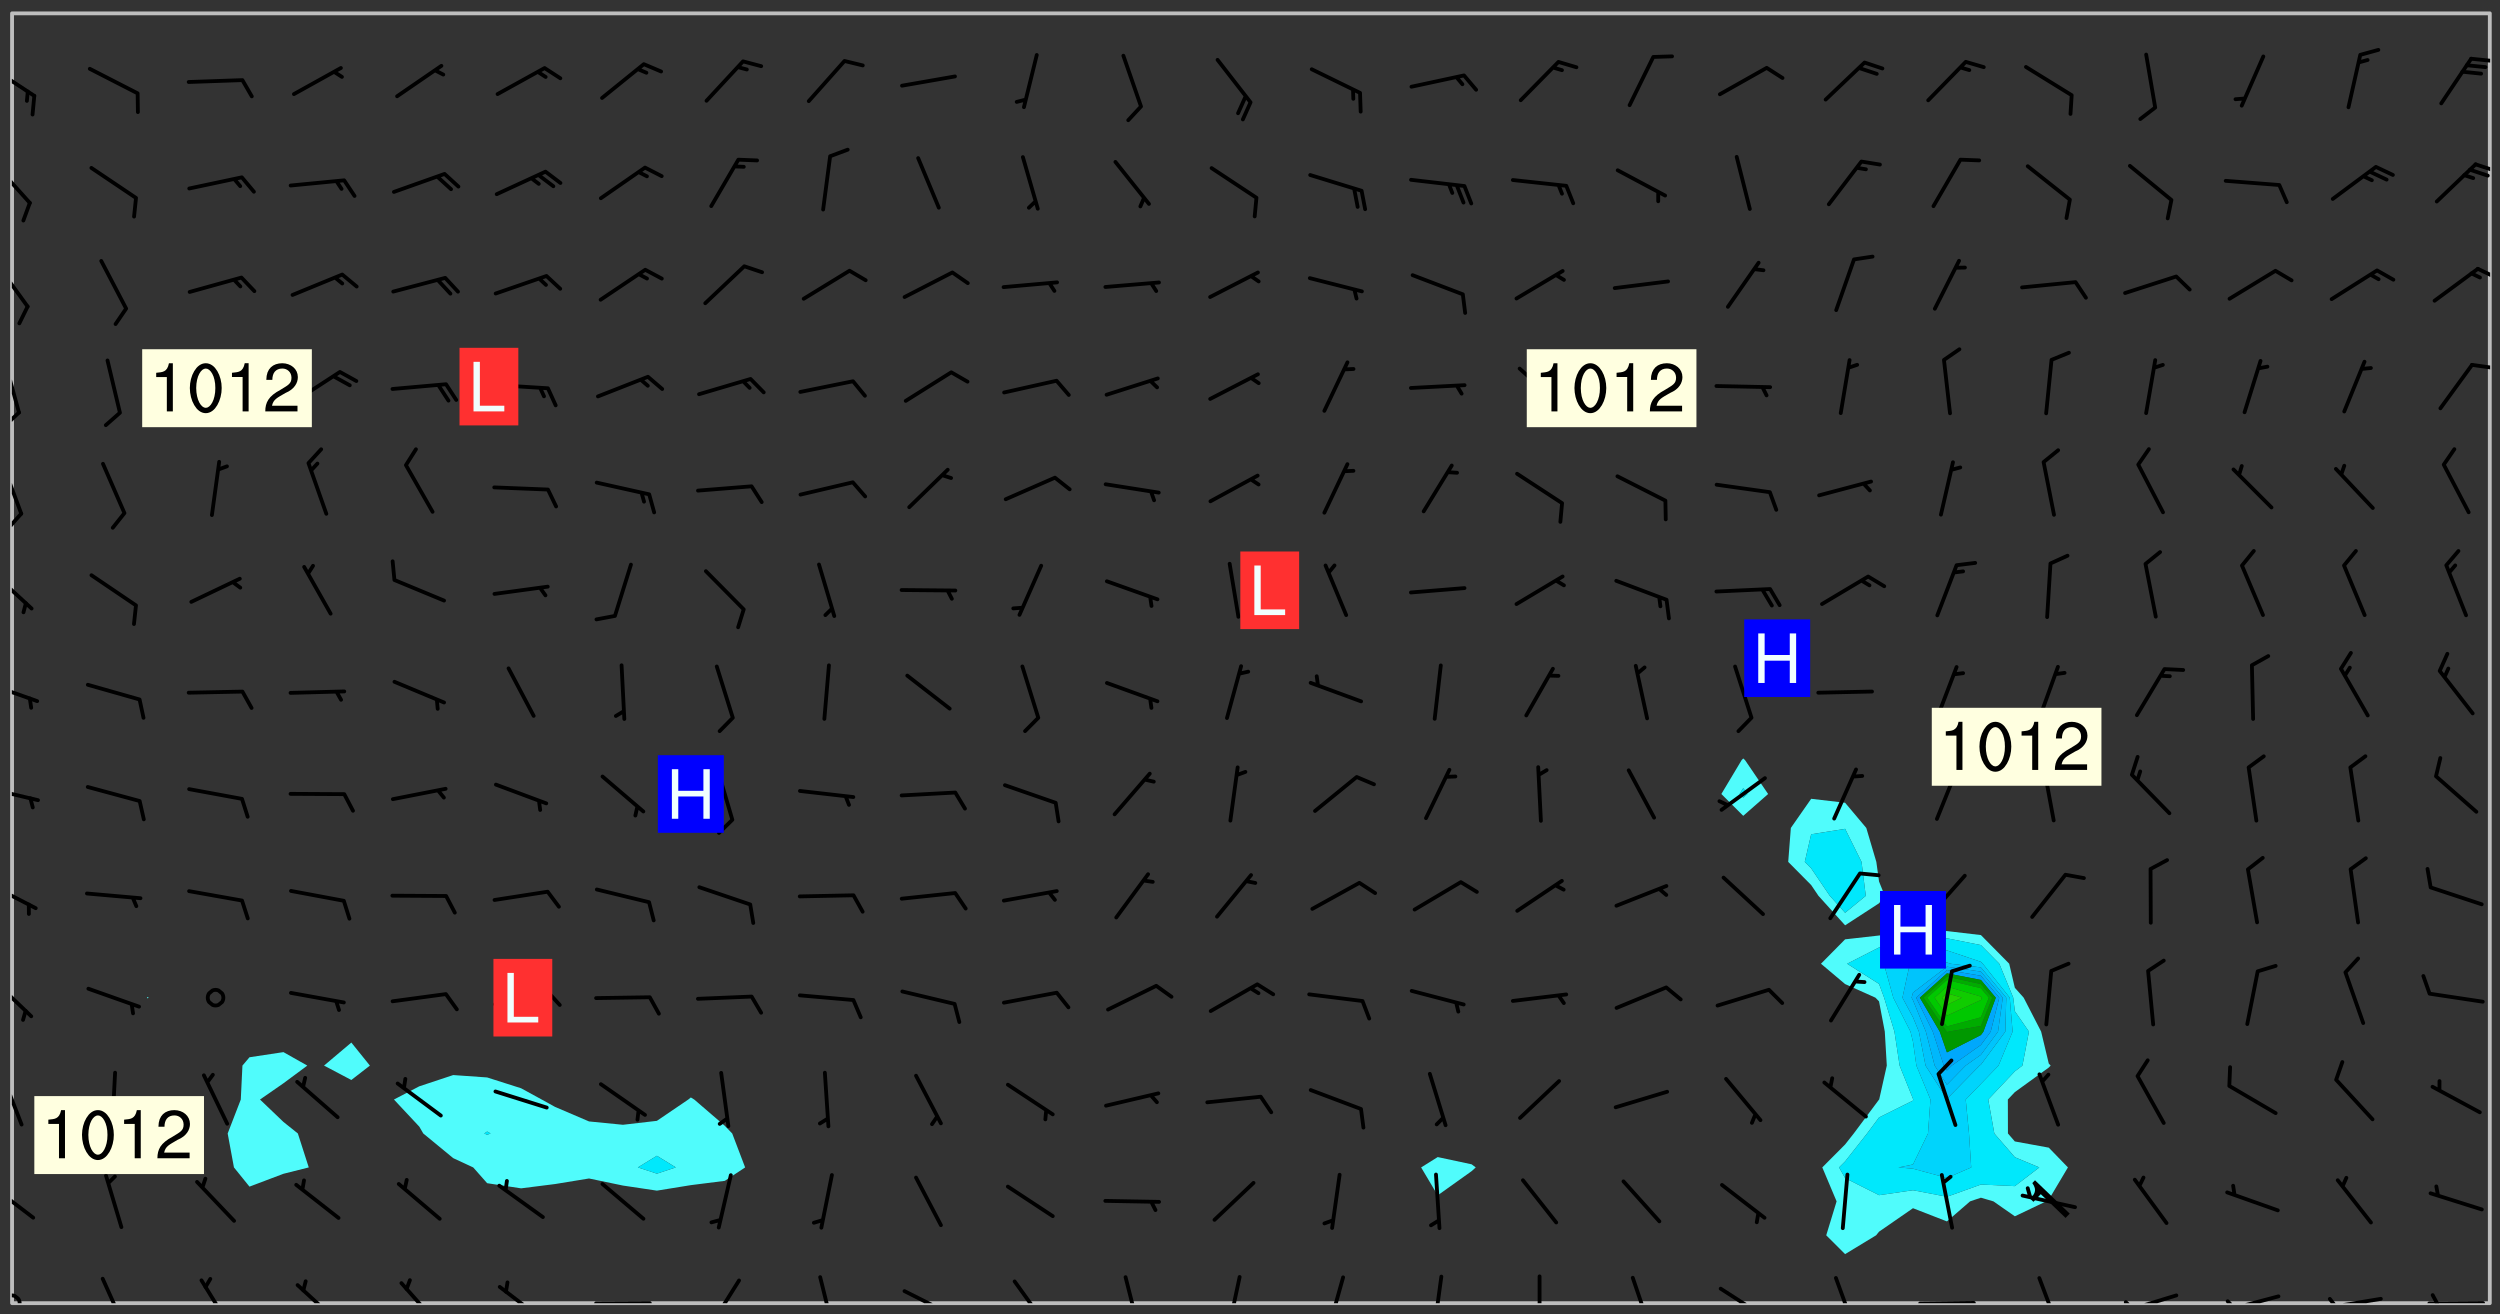 <svg xmlns="http://www.w3.org/2000/svg" role="img" xmlns:xlink="http://www.w3.org/1999/xlink" viewBox="142.45 309.95 326.84 171.84"><rect x="142.45" y="309.95" width="326.84" height="171.84" fill="#333333" stroke="none"/><defs><clipPath id="a"><path d="M144 311.672h1v168.656h-1zm0 0"/></clipPath><clipPath id="b"><path d="M144 311.672h324v168.656H144zm0 0"/></clipPath><clipPath id="c"><path d="M467 311.672h1v168.656h-1zm0 0"/></clipPath><clipPath id="d"><path d="M144 479h2v1.328h-2zm0 0"/></clipPath><clipPath id="e"><path d="M155 476h5v4.328h-5zm0 0"/></clipPath><clipPath id="f"><path d="M168 477h5v3.328h-5zm0 0"/></clipPath><clipPath id="g"><path d="M181 477h6v3.328h-6zm0 0"/></clipPath><clipPath id="h"><path d="M194 477h6v3.328h-6zm0 0"/></clipPath><clipPath id="i"><path d="M207 477h7v3.328h-7zm0 0"/></clipPath><clipPath id="j"><path d="M220 480h8v.328h-8zm0 0"/></clipPath><clipPath id="k"><path d="M235 477h5v3.328h-5zm0 0"/></clipPath><clipPath id="l"><path d="M249 476h3v4.328h-3zm0 0"/></clipPath><clipPath id="m"><path d="M260 478h8v2.328h-8zm0 0"/></clipPath><clipPath id="n"><path d="M274 477h6v3.328h-6zm0 0"/></clipPath><clipPath id="o"><path d="M289 476h3v4.328h-3zm0 0"/></clipPath><clipPath id="p"><path d="M302 476h3v4.328h-3zm0 0"/></clipPath><clipPath id="q"><path d="M315 476h4v4.328h-4zm0 0"/></clipPath><clipPath id="r"><path d="M329 476h3v4.328h-3zm0 0"/></clipPath><clipPath id="s"><path d="M343 476h1v4.328h-1zm0 0"/></clipPath><clipPath id="t"><path d="M355 476h4v4.328h-4zm0 0"/></clipPath><clipPath id="u"><path d="M367 478h7v2.328h-7zm0 0"/></clipPath><clipPath id="v"><path d="M382 476h4v4.328h-4zm0 0"/></clipPath><clipPath id="w"><path d="M393 480h8v.328h-8zm0 0"/></clipPath><clipPath id="x"><path d="M408 476h4v4.328h-4zm0 0"/></clipPath><clipPath id="y"><path d="M420 479h8v1.328h-8zm0 0"/></clipPath><clipPath id="z"><path d="M420 479h2v1.328h-2zm0 0"/></clipPath><clipPath id="A"><path d="M433 479h8v1.328h-8zm0 0"/></clipPath><clipPath id="B"><path d="M433 479h2v1.328h-2zm0 0"/></clipPath><clipPath id="C"><path d="M446 479h8v1.328h-8zm0 0"/></clipPath><clipPath id="D"><path d="M446 479h3v1.328h-3zm0 0"/></clipPath><clipPath id="E"><path d="M459 480h9v.328h-9zm0 0"/></clipPath><clipPath id="F"><path d="M460 479h2v1.328h-2zm0 0"/></clipPath><clipPath id="G"><path d="M144 464h4v6h-4zm0 0"/></clipPath><clipPath id="H"><path d="M144 450h2v8h-2zm0 0"/></clipPath><clipPath id="I"><path d="M144 437h3v7h-3zm0 0"/></clipPath><clipPath id="J"><path d="M144 425h4v4h-4zm0 0"/></clipPath><clipPath id="K"><path d="M144 412h4v3h-4zm0 0"/></clipPath><clipPath id="L"><path d="M144 399h4v3h-4zm0 0"/></clipPath><clipPath id="M"><path d="M144 384h3v6h-3zm0 0"/></clipPath><clipPath id="N"><path d="M144 370h2v8h-2zm0 0"/></clipPath><clipPath id="O"><path d="M144 376h2v4h-2zm0 0"/></clipPath><clipPath id="P"><path d="M144 356h2v9h-2zm0 0"/></clipPath><clipPath id="Q"><path d="M144 363h2v3h-2zm0 0"/></clipPath><clipPath id="R"><path d="M465 357h3v2h-3zm0 0"/></clipPath><clipPath id="S"><path d="M144 344h3v7h-3zm0 0"/></clipPath><clipPath id="T"><path d="M466 344h2v3h-2zm0 0"/></clipPath><clipPath id="U"><path d="M144 330h3v7h-3zm0 0"/></clipPath><clipPath id="V"><path d="M465 331h3v2h-3zm0 0"/></clipPath><clipPath id="W"><path d="M144 318h4v5h-4zm0 0"/></clipPath><clipPath id="X"><path d="M465 317h3v2h-3zm0 0"/></clipPath><g id="Y" clip-path="url(#clip1)"><path fill="#fff" fill-opacity="0" fill-rule="evenodd" d="M0 0h1000v1000H0zm0 0"/><path fill="#d3d3d3" fill-opacity="0" fill-rule="evenodd" d="M162.152 355.867l-.234.293.059.234.117.172.176.234.293.348.113.059.117-.172.059-.234.176-.176.465-.176h.699l.234.293.289.816.059.176.176.23.352.234.699.699.172.176.234.348.234.41.289.582.41.465.23.234.234.176.117.23.176.293.172 1.164v.234l.059.289.059.117.117.117.348.41.117.172.176.176.176.234.117.172.172.352.059.234.234.406.234-.059-.176.176-.059.93h-.582l-.234-.113-.348.113-.117.117-.059.293-.059.176-.117.172-.465.293-.059.234-.059.113v.645l.059.172v.41l.059.059v.406l.059.406.117.176.059.059.23.641-.059.293v.699l-.059.582v.234l-.059.23-.055.352v1.922l.055.117h.426l-.367.117-.023.352.891 1.168 1.742.539 1.34.359v.539l.09.809.535.715 1.52.27.891-.086.09 1.164.535.18 1.16-.18 2.055-.984 1.16-.363 1.879-.176 1.695-.18-.18.719-1.516.086-1.25.09-.805.27-1.074.809.27.719.535.898-.18.625-.266.809.266 1.078.625.898.805.18 1.25-.18-.266.723.098.504.055.293v.172l.059.293v.406l.176.117.352.117h.406l.293-.176.113-.117.059-.117.117-.23.059-.176.352-.465.23-.176.176-.059.176.059.059.176.117.988.055.469.059.172.117.234.176.059.816.059h.289l.117.234.059.406.059.352v1.105l.117.293.117.348.289.699.176.352.582.754.352.176.172.059.469.234.641.465.348.234.293.176.293.055.23.062.816.348.293.176.113.172.352.352.117.176.523.641v.289l.059.352v.348l.059.352.059.289.117.059.172.059h.176l.582.234.176.117.176.289.176.234.113.234.293.23.117.117v.41l.059.055.289.234.234.117.059.117.117.172.059.117.23.234.059.176.234.059.117.059-.117.113-.059.117v.117l-.117.293-.117.289v.582l.176.117.117.059.059.117.117.117.113.059.176.348.059.352.059.406v.176l-.059.176-.117.699v.172l.117.176.293.293h.406l.176.117.117.172.117.293v.234h-.527l-.23-.234h-.234l-.176.059-.059.699.059.348.117.176.176.41.117.23.289.469.176.055h.523l.234.059.758.641.059.293v.234l.059.059.23.348v.352l-.117.172v.293l.293.289.293.176.172.059.293.176.293.117.582.406.289.234.293.176.219.16.016.012.23.176.641.523.176.234.117.176.176.176.113.172v.641l.117.176.469.117.582.117.234.059.23.113.293.117.113.059.586.352.289.172.176.062.176.055.176.059.699.352.289.176.234.055.289.176.234.117.641.406.293.117.172.059.234.059.41.059.23.059.234.117.059.172-.41.176.469.059.059.293.113.234.176.055.234.059.176.059.406.117.641.234.117.172.059.234v.176l-.059.117-.059.406.234.234.117.059.348.117.641.23.176.117.289.117.176.176.234.465.582 1.105.176.176.348.176.176.117.352.117 1.047.523.234.059.465.113.293.059.465.176.758.582.234.234.348.465.176.176.289.234.816.699.293.176.289.289.293.176.293.289.695.641.176.176.293.234.289.234.469.289.641.582.348.234.234.293.348.348.352.465.934.992.348.406.117.176.234.059.113.117.645.176.23.113.234.059.293.176.23.117.934.699.406.406.234.176.406.176.234.117.816.348.348.234.234.117.293.289.23.117.758.352.352.172.23.059.293.117.234.059.871.176h.816l.469.23.172.059.875.699.465.117.293.059.176.059.23.059.469.059.348.059.352.059.406.059h.293l.172.059v.23l.176.176h.293l.348.059.352.059.699.117h.641l.465-.234.293-.176.172-.117.41-.172.289-.176.934-.465.469-.293.523-.293.465-.172.465-.176 1.051-.465.289-.117.41-.117.289-.117.527-.176 1.516-.699.582-.348.289-.059.293-.059.348-.117.875-.23.352-.117h.113l.234-.059.875-.234.234-.059h.812l.352-.059.816-.117.172-.059.352-.055.293-.059.23-.059.816-.176.176-.059h.348l.234-.059.465-.117.758-.172.234-.059h.348l.41-.117.289-.059 1.285-.059h.289l.41-.059.23-.059h.176l.875-.117h.406l.41-.117h.348l.352-.113.871-.059h1.75l1.047.289.41.117.289.117.352.117.289.117 1.051.172.289.059h.293l.293.059.172.059.41.059.172.059.117.059h.117l.117.059.352.059h.113l.41.066 1.922.395 1.926.395 1.52.449 1.695.719 2.145.805 1.605-.719 1.43-.805 1.16-1.078 1.25-.449 3.035-.719 1.875-.359 2.145-1.348 2.234-1.254 2.5-1.258 1.695-.449 1.785-.18 1.16-.27.625.539 1.34-.27.715-.988.984-1.344.445-.18.805-.359 1.875-.539 1.785-.449 1.25-.27 1.16-.09 1.699-.09 1.961-.27 1.25-.09h.539l.625-.09h.891l2.145-.18 2.41-.18 2.59-.09 1.695.18 1.609.09 1.43.359 1.16.719 1.875.988 1.16 1.527.266.715.629.09.355.898.535.539.535 1.527 1.074.359h.535l-.805.535.09 1.707.715 2.695.891.805.895.988.715 1.258 1.785.539 1.52-.18.355 1.344 1.609-.805.98-.539.27.27.316-.215.219-.145.801.449.449-.359h.355l.535-.27.539-.719.535-.27.625-.988 1.16.449.84.371 1.395.617 1.695-.18h1.605l1.785.09.18-1.707.535-1.344.805.27.492.848.402.406-.09.539v.359l.715.449.711-.27h1.43l.359.988.445 1.258.715 1.344 1.25.629 1.695.629.715-.18.18-.539.98-.09.449.359.086 1.258-.266.629-.535.18v.539l.715.984.266.539.984.988.801 1.078-.266.359-.09.898-.625 2.332-.355 2.066-.09 1.793-.18.719-.09.539v1.438l-.98 1.883-.359 1.707-.535.898-.805 1.168-.266.539 2.055 1.254.086.359-.355.539-.09-.18v.809l.09 1.438-.445.715-1.074.094-.266.715.535.898.805.719 1.16.809 1.34.27.445.359-.355.449-1.789-.09-1.25-.449-.715-.719-.625-.09-.176 3.59-.188 1.309h89.359V311.703h-55.27v49.082l.762.125 3.289.543 2.023 2.836v2.754l2.352.332 2.348.332h4.051l-1.379 4.16-2.023.707-2.023.703-.543.344-2.594 1.617-.188.117-2.023-2.078-.73-2.742-2.672-2.078-1.375-3.5-.066-.082-1.957-2.672 2.75-1.418v-49.082H294.422v91.414l.117.031.133.012.074.074.105.047.09.059.086.059.09.059.297.297.059.09.031.117.027.117.016.137-.031.117-.059.09-.059.086-.043.105-.047.102-.027.121v.145l.176.27.148.148.074.086.074.074.043.105.062.09.059.086.043.105.059.09.047.102.043.105.059.086.117.18.074.074.062.086.059.09.043.105.059.09.059.086.062.09.059.09.043.102.117.18.074.074.059.086.074.074.09.059.105.047h.148l.133-.016.133.016.102-.047.074-.074.047-.102-.016-.133v-.148l-.047-.105-.027-.117-.047-.102-.027-.121-.043-.102-.062-.09-.043-.102-.043-.105-.031-.117-.016-.133-.012-.137.086-.059.059-.086.121-.031.043.105.016.133v.117l.059.102.059.09.09.059.148.148.059.09.043.105-.012.102.086.059.105.047.086.059.09.059.074.074-.117.027-.105.047-.086.059-.074.074-.059.09-.062.086-.027.121-.047.102-.043.105-.031.117-.012.133-.016.133v.148l.027.117.047.105.043.102.059.09.074.074.09.059.074.074.09.059.059.09.043.105.047.102.117.031.133.016h.148l.117-.031.105.043.043.105.047.102.027.121L299.5 410l.027.117.031.121.027.117.105.043.102.047.133-.016.148.148.062.086.074.074.07.074.09.062.105.043.102.043.117.031.137.016.117-.031.074-.074.027-.117-.012-.133-.031-.121-.027-.117.043-.105h.117l.09.062.117.027h.148l.133.016h.148l.133.016.133-.016h.148l.133-.016.133-.012.137.012.117-.027.133-.016.191-.059-.059.176-.016.133-.027.121-.016.133-.059.086-.133.016-.105.047-.105.043-.117.031-.117.027-.266.031h-.148l-.133.016-.074.074.059.086.148.148.117.18.074.07.09.062.09.059.086.059.09.059.102.043.105.062.105.043.086.059.105.047.102.043.18.117.059.09-.043.102-.047.105.016.133.223.223.059.09.043.102.031.121.043.102.016.133.031.117.012.137.031.117.148.148.102.043.105.043.117.031.133.016.137.016h.117l.117-.031.09-.059.043-.105.047-.102.043-.105.031-.117.012-.133v-.148l-.012-.133-.016-.133-.031-.117-.043-.105-.047-.105-.043-.102-.043-.105-.016-.133.016-.133.027-.117.031-.117.027-.121.047-.102.09-.059.086-.062.074-.074.09-.059.223-.223.059-.086.074-.074.117-.18.059-.086v-.148l-.074-.074-.102-.047-.105-.043-.102-.043-.059-.09-.047-.105-.027-.117.09-.059.117-.031.102-.043.18-.117.148-.148.012-.133-.012-.105-.09-.059-.133.016h-.148l-.133.016-.133-.016-.121-.031-.086-.059-.074-.074-.059-.09-.062-.086-.117-.18-.059-.086.031-.121.086-.059.121-.031.059-.086v-.121l-.031-.117-.059-.09-.059-.086-.047-.105-.027-.117-.016-.133.059-.09.074-.074.09-.059.117-.18.074-.074.059-.086.148-.148.121-.031.133-.016.133.016.074.074.043.105.016.133-.031.117-.117.031-.133.012-.148.148-.043.105-.047.102-.027.121-.031.117v.148l.031.117.043.105.059.09.074.07.074.074.117.031.121.027.117-.027.133-.016h.117l.09.059.074.074.047.105.059.086.102.047.133.016.105.043.086.059-.012.105-.074.074-.18.117-.059.09-.09.059-.07.074-.074.074-.062.09-.027.117-.016.133.016.133-.016.133v.148l.016.133.027.117.031.121.074.074.09.059.086.059.09.059.117.031v.086l-.102.047-.09.059-.266.031-.117.027h-.148l-.105.043-.102.047-.059.09-.062.234-.012.133-.031.121-.016.133v.293l-.012.133.012.137.016.133.133.016.133.012.121.031.086.059.074.074.047.105.043.102.016.133v.445l-.016.133v.445l.031.266.027.117.016.133.031.117.086.211.031.266v.148l-.031.117-.027.117-.031.121-.027.117-.031.117-.031.121-.012.133-.016.133.09.059.117-.031.102.016.047.105-.031.266v.441l-.043.105-.047.105-.043.102-.043.105-.059.086-.031.121-.043.117-.031.117-.016.133.016.133.059.09.105.047.086.059.059.086-.012.137-.031.117-.043.102v.445l-.016.133v.148l-.031.117-.043.105-.027.117-.047.105-.043.102-.031.121-.027.117-.031.133-.031.117-.027.117-.043.105-.031.117-.031.121-.012.133-.016.133v.297l.027.117v.148l.047.398.027.117.059.09.121.031h.148l.133-.016.059.09v.117l-.059.09-.09.059-.102.043-.105.047-.09.059-.086.059-.137.016-.117-.031-.133-.016-.102.047-.062.086-.012.137-.016.133-.031.117-.027.117-.016.133-.031.121v.297l.016.133.031.117v.148l.012.133v.148l-.027.117-.047.102-.027.121-.031.117-.059.09-.074.074-.102.043-.105.047-.117.027-.121.031-.102-.047.059-.086.105-.047.027-.117.031-.117.027-.121.031-.117v-.148l.016-.133-.031-.117-.043-.105-.105.016-.074.074-.102.043-.09.062-.074.074-.043.102-.016.133-.031.117L304.25 426l-.031.117-.027.117-.031.121-.027.117-.031.117-.043.105-.09.059h-.09l-.117-.031-.031-.086.016-.137-.031-.117v-.148l-.012-.133v-.148l-.062-.234-.027-.121-.043-.102-.047-.105-.059-.086-.059-.09-.043-.105-.062-.086-.148-.148-.07-.074-.105-.047-.105-.043-.102-.043-.297-.297-.09-.074-.086-.059-.105-.043-.09-.062-.086-.059-.105-.043-.09-.059-.086-.062-.074-.07-.105-.047-.086-.059-.105-.043-.09-.062-.102-.043-.105-.043-.086-.059-.105-.047-.105-.043-.102-.047-.09-.059-.102-.043-.105-.043-.09-.062-.117-.027-.133-.016-.133.016H299.75l-.133.016-.117-.031-.09-.059-.074-.074-.09-.059-.102-.047h-.148l-.121-.027-.102-.043-.074-.074-.117-.18-.09-.059-.102-.043-.09-.062-.105-.043-.09-.059-.086-.059-.105-.047-.059-.086-.059-.09-.043-.105-.047-.102-.074-.074-.086-.059-.074-.074-.09-.059-.223-.223-.043-.105-.031-.266.105-.043h.145l.105.043.074.074.09.059.086.059.105.047.09.059.148.148.07.074.148.148.062.086.074.074.086.059.074.074.09.062.09.059.086.059.27.176.102.047.105.043.102.043.047-.074.059-.086.074-.074.07-.074.105.043.074.074.059.09.043.102.047.105.043.105.121.027.117-.027.074-.09.043-.105.059-.09.074-.074.105-.043.117-.027.133.012.09.059.148.148.059.09.043.105.047.102.043.105.043.102.105.047.105.043.133.016.086-.059.059-.09.074-.074.105-.043.117.027.105.047.102.043.105.043.102.047.18.117v.117l-.016.133.016.133.016.137.059.086.102.047.121.027.117.031h.148l.117-.031.059-.09.18-.117.059-.09.074-.074.059-.086.117-.18.18-.117.117.031.09.059.043.074-.016.133v.117l.09.059h.148l.133-.016.133-.012.266-.031.105-.043.117-.031.121-.027.074-.074.07-.074.062-.09-.016-.105-.047-.102-.102-.043-.105-.016-.117.027-.266.031h-.148l-.074-.074-.09-.059-.117-.031-.117-.027-.133-.016h-.148l-.133.016h-.297l-.105-.047-.148-.148-.043-.102-.059-.09.223-.223.086-.059.105-.043.117-.031.133-.016.133.016.137.016.102.043.133-.012.09-.062.102-.043.062-.09-.047-.102-.09-.059-.117-.031-.102-.043-.059-.09-.062-.09v-.117l.016-.133.105-.047.074-.07v-.121l-.09-.059-.031-.117.09-.059.074-.074.043-.105.059-.09.047-.102.016-.133v-.148l-.047-.105-.043-.102-.09-.059-.133-.016-.102-.043-.137-.016-.117-.031h-.445l-.133-.016-.133-.012-.133-.016-.117-.031h-.148l-.133-.016-.133-.012-.266-.031-.121-.043-.086-.059-.074-.074v-.148l.012-.133.105-.047.102-.043.133-.016h.152l.133-.016h.293l.121.031.102.043.09.059.234.062.121-.047.09-.059.102-.043.133-.016.105.043.102.047.133.012.121-.027h.145l.121-.031.117-.027.105-.047.074-.074.086-.059.148-.148.059-.086.047-.105.027-.117.016-.105-.102-.043-.09-.059-.117-.031-.105-.043-.09-.062-.074-.086-.074-.074-.102-.043-.105-.047-.102-.043-.059-.09-.047-.102-.086-.211-.062-.086-.059-.09-.074-.074-.086-.059h-.27l-.117.031-.09.059-.102.043-.133.016-.105-.016-.027-.117-.062-.09-.117-.031-.102-.043-.148-.148-.031-.117-.016-.105.074-.074.18-.117.117-.027.117-.031.137.016.102.043.105.043.102.047.105.043.117.031.133.016.117.027.133.016.105-.016.09-.059-.074-.074-.105-.043-.074-.074-.074-.09-.148-.148-.086-.059-.09-.059-.074-.074-.09-.059-.102-.047-.121-.027-.102-.047-.105-.043-.117-.031-.102-.043-.121-.031h-.148l-.117.031-.105.043-.086.062-.18.117-.086.059-.09.059-.105.047-.086.059-.105.043-.102.043-.105.047-.074.074-.059.09-.059.086-.047.105-.059.086-.074.074-.133-.012-.117-.031h-.117l-.074.074-.09.059-.074.074-.09.059-.086.059-.105.047-.102.043-.137.016-.102-.043-.148-.148-.105-.047h-.086l-.105.047-.102.043-.121.031-.117-.031-.074-.074v-.117l.031-.121.074-.07.059-.09.074-.074.117-.031.105-.043h.293l.133-.016.137-.016.102-.043.09-.059.102-.047.09-.059.133-.012.09.059.133.012.09-.059.086-.059.105-.043.09-.059.086-.062.09-.059.148-.148.059-.086.059-.09.105-.043.133-.016.117.027.121.031.059-.059.059-.09.031-.266.027-.117.105.012.133.016.102-.043.09-.059.059-.09.074-.074.059-.09.047-.102.012-.133-.012-.133-.047-.105-.148-.148-.059-.09-.059-.086-.043-.105v-.445l.016-.133v-.148l.012-.133-.059-.059-.09.059-.102-.043-.18-.117-.086-.059-.062-.09-.059-.09-.074-.074-.086-.059-.121.031-.102.012-.105.047-.086.059-.105.043-.148.148-.09.059-.086.059-.09.062-.105.043-.133.016v-.121l.105-.043.117-.031.074-.07.043-.105v-.148l-.027-.117-.148-.148-.133-.016h-.148l-.117.031-.105.043-.102.043-.09.062-.117.027-.074-.074.012-.133-.043-.102-.043-.105-.09-.059-.117.027-.121.031-.117.031-.102.043-.121.031-.102.043-.105.043-.09.059-.102.016v-.117l.016-.133-.059-.09-.074.043-.148.148-.059.09-.074.074-.047.105-.043.102-.074.074-.059.09-.074.074-.059.086-.074.074-.09.062-.074.07-.074.074-.102.016-.133.016-.105-.043v-.121l.148-.148.043-.102.059-.09.047-.102.043-.105.059-.09.031-.117.043-.102.031-.121.027-.117.047-.105.043-.102.043-.105.074-.07.09-.062.09-.059.102-.043h.297l.266-.031.105-.043-.074-.074-.117-.031-.105-.043-.09-.059-.102-.047-.09-.059-.102-.043-.105-.043-.09-.062-.086-.059-.105-.043-.102-.043-.121-.031-.117-.031-.102-.043L297.5 410.25l-.102-.043-.09-.059-.043-.105-.016-.133.102-.043.133-.016.137.016.133-.016.102-.043.059-.09.016-.105-.09-.059-.074-.074-.102-.043-.09-.059-.148-.148-.043-.105-.016-.133v-.293l-.059-.09-.09-.059-.074-.074-.043-.105-.031-.117-.059-.09-.074-.074-.117-.027-.074-.074-.09-.059-.09-.062-.086-.059-.074-.074-.059-.086-.047-.105-.086-.059-.148-.148-.195-.059-.133.016-.102.043-.074.074-.047.102-.043.105-.059.09-.059.086-.297.297-.09.059h-.086l-.062-.086-.043-.105.031-.117.059-.09.027-.117-.012-.133-.09-.062-.105.047-.117.027-.117.031-.27.176-.102.047-.117.027-.105.047-.09.059-.102.043-.059-.086-.047-.105.016-.133.047-.105.07-.074.074-.07.059-.09v-.148l-.043-.105h-.238l-.102.047-.031.117-.027.117-.031.121-.074.043-.133.016-.074-.047-.043-.102-.043-.105-.047-.102-.043-.105-.121.031-.102.043-.133.016-.117.031-.105.043-.09.059-.102.047-.121.027-.133.016-.102-.043-.059-.09-.047-.105-.043-.102-.043-.105v-.117l.059-.09.086-.059.18-.117.102-.047.105-.043.105-.059.102-.043.09-.062.102-.043.105-.059.102-.047.09-.059.105-.043.102-.043.09-.062.102-.043.137-.016.117.031.102.043.121.031.102.043.105.047.102.043.105.043.102.047.105.043.102.043.105.047.086.059.105.043.117.031.105.043.102.047.09.059.105.043.102.043.105.047.117.027.102.047.121.027h.148l.086-.059.016-.102.059-.09-.027-.117-.074-.074-.117-.18-.074-.074-.09-.074-.18-.117-.086-.059-.105-.043-.102-.047-.27-.176-.059-.09-.074-.074-.059-.09-.043-.102-.031-.117-.016-.137v-.562l-.012-.133-.016-.133-.031-.117-.016-.133-.012-.133-.031-.121-.223-.223-.059-.086-.016-.105.031-.117.133-.016v-91.414H172.992v1.453l-.059.234-.352 1.051-.172.523-.117.348-.176.41-.117.172-.234.293-.23.059h-.352l-.117.059-.23.406v.293l.117.176.23.23.117.234.641.758.293.465.176.234.23.352.234.348.641.816.176.465.172.41.117.695.176.469.117 1.398.059.465v.875l.117 1.047v4.781l-.059.465-.352 1.281-.176.523-.113.41-.352.93L172.934 336l-.234.582-.117.176-.172.348-.176.406-.352.816-.059.293-.113.293-.117.289-.059.176-.117.875-.059.406-.059.117-.059.176-.059.172-.23.527-.117.172v.234l-.117.234-.059.172-.176.586v.289l-.059.176v.293l-.059.113-.059.527v.172l-.055.234v2.621l-.176.816-.117.176-.176.234-.117.172-.113.234-.586.934-.23.289-.293.465-.176.234-.289.352-.352.699-.113.23-.176.41-.176.23-.406.527-.816.699-.293.172-.289.234-.176.117-.176.176-.523.406-.527.176-.172.176-.234.055-.641.176h-.758m12.211 31.023l-1.074.449.359.895 1.25-.715.445-.539-.98-.09"/><path fill="#d3d3d3" fill-opacity="0" fill-rule="evenodd" d="M201.508 416.598h-.895l.449.629.98.359.805-.09.445-.988-.176.09-.715-.355-.895.355m154.621 59.07l-.059-.523v-.293l.113-.293.059-.23.469-.469h.113l.117-.113.117-.059h.176l.234-.059h.348l.234.059.117.059.23.172.059.176.117.582v.293l-.117.176-.172.289-.176.176-.527.523-.23.234-.117.059h-.176l-.117-.059-.406-.293-.176-.117-.117-.059-.059-.113-.055-.117m6.641-10.957l-.059-.172v-1.109l.059-.172.176-.059.172-.059h.176l.234-.059.117.059.059.699-.059.172-.117.176-.117.059-.234.523-.113.059h-.234l-.059-.117m9.613-14.391l-.117-.176v-.699l.293-.875.117-.172.176-.352.113-.23.117-.293.352-.758.117-.23.172-.234h.176l.117-.059h.641l.117.059.234.234.172.113.352.293.117.117.113.176v.113l.117.059.117.117v.699l-.059.176v.23l-.059.176-.348 1.051-.117.23-.117.234-.117.059-.23.234-.641.289h-.875l-.41-.117-.641-.465"/><path fill="none" stroke="#bebebe" stroke-linecap="round" stroke-linejoin="round" stroke-miterlimit="10" stroke-width=".5" d="M467.957 311.695H144.027v168.625h323.93v-168.625"/><g clip-path="url(#a)"><path fill="#fff" fill-opacity="0" fill-rule="evenodd" d="M144 475.891v4.438h.004H144V311.672h.004H144v164.219"/></g><g clip-path="url(#b)"><path fill="#fff" fill-opacity="0" fill-rule="evenodd" d="M144.004 480.328V311.672h17.75v128.621l-.094.09.094.094.125-.094-.125-.09v-128.621h17.754V447.5l-4.441.672-.922 1.09-.215 4.438-1.715 4.438.82 4.438 2.031 2.512 4.441-1.68 3.309-.832-1.426-4.438-1.883-1.508-3.066-2.93 3.066-2.125 3.117-2.312-3.117-1.762V311.672h8.875V446.25l-3.57 3.012 3.57 1.883 2.426-1.883-2.426-3.012V311.672h13.316V450.5l-4.438 1.473-3.309 1.727 3.309 3.539.523.898 3.914 3.223 2.613 1.215 1.824 2.062 4.438.672 4.441-.562 4.438-.727 4.438.926 4.438.664 4.438-.719 4.441-.562 2.656-1.754-1.688-4.438-.969-1-3.996-3.438-.445-.273-.336.273-4.102 2.785-4.438.516-4.438-.438-4.438-1.898-1.746-.965-2.695-1.473-4.438-1.414-4.438-.312V311.672h128.711v149.547l-2.168 1.355 2.168 3.648 4.438-3.164.535-.484-.535-.406-4.438-.949V311.672h39.945v97.434l-.207.211-2.656 4.438 2.863 2.855 3.254-2.855-3.023-4.438-.23-.211v-97.434h8.879v102.711l-2.656 3.809-.344 4.438 3 3.027.957 1.414 3.48 3.852 4.438-2.883.75-.969-.75-1.875-.355-2.566-1.312-4.438-2.77-3.293-4.438-.516V311.672h17.75v120.004l-4.438.055-4.438.523-4.438.5-3.156 3.191 3.156 2.66 3.965 1.777.473.484.754 3.953.262 4.441-.996 4.438-.02.012-3.301 4.426-1.137 1.445-2.98 2.992 1.871 4.441-1.355 4.438 2.465 2.461 4.055-2.461.383-.473 4.438-3.07 4.438 1.727 3.023-2.621 1.418-.48 1.641.48 2.797 1.953 4.09-1.953.348-.23 2.504-4.211-2.504-2.582-4.438-.812-.902-1.043-.012-4.438.914-.969 4.438-3.215.242-.254-.242-.258-1-4.184-2.285-4.438-1.152-1.289-.738-3.148-3.699-3.746-4.441-.523v-120.004h71.012v168.656H144.004"/></g><path fill="#50fcfc" fill-rule="evenodd" d="M161.754 440.477l-.094-.094.094-.09.125.09-.125.094m11.281 22.098l-.82-4.438 1.715-4.438.215-4.438.922-1.09 4.441-.672 3.117 1.762-3.117 2.312-3.066 2.125 3.066 2.93 1.883 1.508 1.426 4.438-3.309.832-4.441 1.68-2.031-2.512m15.348-11.43l-3.57-1.883 3.57-3.012 2.426 3.012-2.426 1.883m8.879 6.094l-3.309-3.539 3.309-1.727 4.438-1.473 4.438.312v7.07l-.375.254.375.176.449-.176-.449-.254v-7.07l4.438 1.414 2.695 1.473 1.746.965 4.438 1.898 4.438.438 4.438-.516v4.566l-2.488 1.523 2.488.816 2.469-.816-2.469-1.523v-4.566l4.102-2.785.336-.273.445.273 3.996 3.438.969 1 1.688 4.438-2.656 1.754-4.441.562-4.438.719-4.438-.664-4.438-.926-4.438.727-4.441.562-4.438-.672-1.824-2.062-2.613-1.215-3.914-3.223-.523-.898"/><path fill="#00e8fc" fill-rule="evenodd" d="M206.137 458.312l-.375-.176.375-.254.449.254-.449.176m22.191 5.078l-2.488-.816 2.488-1.523 2.469 1.523-2.469.816"/><path fill="#50fcfc" fill-rule="evenodd" d="M330.41 466.223l-2.168-3.648 2.168-1.355 4.438.949.535.406-.535.484-4.438 3.164m39.945-49.613l-2.863-2.855 2.656-4.438.207-.211v3.879l-.48.77.48.48.547-.48-.547-.77v-3.879l.23.211 3.023 4.438-3.254 2.855"/><path fill="#00e8fc" fill-rule="evenodd" d="M370.355 414.234l-.48-.48.48-.77.547.77-.547.48"/><path fill="#50fcfc" fill-rule="evenodd" d="M379.234 425.656l-3-3.027.344-4.438 2.656-3.809 4.438.516v3.41l-4.438.711-.836 3.609.836.844 2.438 3.598 2 2.211 2.703-2.211-.555-4.441-2.148-4.32v-3.41l2.77 3.293 1.312 4.438.355 2.566.75 1.875-.75.969-4.438 2.883-3.48-3.852-.957-1.414"/><path fill="#00e8fc" fill-rule="evenodd" d="M379.234 423.473l-.836-.844.836-3.609 4.438-.711 2.148 4.32.555 4.441-2.703 2.211-2-2.211-2.438-3.598"/><path fill="#50fcfc" fill-rule="evenodd" d="M383.672 438.605l-3.156-2.66 3.156-3.191 4.438-.5 4.438-.523 4.438-.055v.945l-4.438.039-4.438 1.156-4.172 2.129 4.172 2.641.664 1.797 1.348 4.438.676 4.441 1.75 4.352.027.086-.027.133-4.438 2.203-1.566 2.102-2.871 3.648-.789.789.789 1.395 4.438 2.234 4.438-.648 4.438.855 4.441-1.598 4.438.207 3.195-2.445-3.195-1.332-2.684-3.105-.797-4.438 3.48-3.688.988-.75.855-4.441-1.844-2.668-.211-1.77-1.82-4.438-2.406-2.438-4.441-.887v-.945l4.441.523 3.699 3.746.738 3.148 1.152 1.289 2.285 4.438 1 4.184.242.258-.242.254-4.438 3.215-.914.969.012 4.438.902 1.043 4.438.812 2.504 2.582-2.504 4.211-.348.23-4.09 1.953-2.797-1.953-1.641-.48-1.418.48-3.023 2.621-4.438-1.727-4.438 3.07-.383.473-4.055 2.461-2.465-2.461 1.355-4.438-1.871-4.441 2.98-2.992 1.137-1.445 3.301-4.426.02-.012.996-4.438-.262-4.441-.754-3.953-.473-.484-3.965-1.777"/><path fill="#00e8fc" fill-rule="evenodd" d="M383.672 463.969l-.789-1.395.789-.789 2.871-3.648 1.566-2.102 4.438-2.203.027-.133-.027-.086-1.75-4.352-.676-4.441-1.348-4.438-.664-1.797-4.172-2.641 4.172-2.129 4.438-1.156 4.438-.039v1.578l-4.438.008-3.812 1.738 1.238 4.438 2.246 4.438.328 1.324.445 3.117 1.836 4.438-.32 4.438-1.961 4.047-1.895.391 1.895.164 4.438 1.207 3.176-1.371-.289-4.438-.43-4.438 1.984-2.051 2.305-2.387 1.84-4.441-.375-4.438-3.523-4.438-.246-.25-4.441-1.496v-1.578l4.441.887 2.406 2.438 1.82 4.438.211 1.77 1.844 2.668-.855 4.441-.988.75-3.48 3.688.797 4.438 2.684 3.105 3.195 1.332-3.195 2.445-4.438-.207-4.441 1.598-4.438-.855-4.438.648-4.438-2.234"/><path fill="#00d4fc" fill-rule="evenodd" d="M389.973 440.383l-1.238-4.438 3.812-1.738v1.551l-.414.188-.965 4.438 1.379 2.566.77 1.871.871 4.441 2.797 4.359 4.266-4.359.176-.125 3.191-4.316.125-4.438-3.316-3.957-3.969-.48-.473-.164-4.438-.023v-1.551l4.438-.008 4.441 1.496.246.25 3.523 4.438.375 4.438-1.84 4.441-2.305 2.387-1.984 2.051.43 4.438.289 4.438-3.176 1.371-4.438-1.207-1.895-.164 1.895-.391 1.961-4.047.32-4.438-1.836-4.438-.445-3.117-.328-1.324-2.246-4.438"/><path fill="#00c4fc" fill-rule="evenodd" d="M392.547 442.949l-1.379-2.566.965-4.438.414-.188 4.438.023v.551l-4.438 3.391-.184.66.184.344 1.68 4.094 1.152 4.441 1.605 2.5 2.449-2.5 1.992-1.414 2.238-3.027.621-4.438-2.859-3.41-4.441-.641v-.551l.473.164 3.969.48 3.316 3.957-.125 4.438-3.191 4.316-.176.125-4.266 4.359-2.797-4.359-.871-4.441-.77-1.871"/><path fill="#00b8fc" fill-rule="evenodd" d="M392.547 440.727l-.184-.344.184-.66 4.438-3.391v.434l-4.027 3.617 2.18 4.438 1.438 4.441.41.641.629-.641 3.812-2.703 1.281-1.738 1.121-4.438-2.402-2.867-4.441-.75v-.434l4.441.641 2.859 3.41-.621 4.438-2.238 3.027-1.992 1.414-2.449 2.5-1.605-2.5-1.152-4.441-1.68-4.094"/><path fill="#00a8fc" fill-rule="evenodd" d="M395.137 444.82l-2.18-4.438 4.027-3.617v.434l-3.543 3.184 2.605 4.438.938 2.715 4.441-2.27.328-.445 1.617-4.438-1.945-2.32-4.441-.863v-.434l4.441.75 2.402 2.867-1.121 4.438-1.281 1.738-3.812 2.703-.629.641-.41-.641-1.438-4.441"/><path fill="#009800" fill-rule="evenodd" d="M396.047 444.82l-2.605-4.438 3.543-3.184v.434l-3.062 2.75 3.035 4.438.027.082.203-.082 4.238-.738 1.488-3.699-1.488-1.777-4.441-.973v-.434l4.441.863 1.945 2.32-1.617 4.438-.328.445-4.441 2.27-.938-2.715"/><path fill="#00ac00" fill-rule="evenodd" d="M396.957 444.82l-3.035-4.438 3.062-2.75v.434l-2.578 2.316 2.578 3.758 4.441-1.191 1.035-2.566-1.035-1.234-4.441-1.082v-.434l4.441.973 1.488 1.777-1.488 3.699-4.238.738-.203.082-.027-.082"/><path fill="#00c800" fill-rule="evenodd" d="M396.984 444.141l-2.578-3.758 2.578-2.316v.867l-1.609 1.449 1.609 2.352 4.441-2.051.121-.301-.121-.145-4.441-1.305v-.867l4.441 1.082 1.035 1.234-1.035 2.566-4.441 1.191"/><path fill="#10cc00" fill-rule="evenodd" d="M396.984 442.734l-1.609-2.352 1.609-1.449v.871l-.645.578.645.941 1.938-.941-1.938-.578v-.871l4.441 1.305.121.145-.121.301-4.441 2.051"/><path fill="#24d000" fill-rule="evenodd" d="M396.984 441.324l-.645-.941.645-.578 1.938.578-1.938.941"/><g clip-path="url(#c)"><path fill="#fff" fill-opacity="0" fill-rule="evenodd" d="M467.996 480.328H468V311.672h-.004H468v168.656h-.004"/></g><path fill="#fff" fill-opacity="0" fill-rule="evenodd" d="M411.586 472.773l4.043-4.211-7.184-6.898-4.047 4.211 7.188 6.898"/><path fill-rule="evenodd" d="M408.145 464.621l.355-.367 4.539 4.359-.547.566-3.238-3.109-.961 1.004-.398-.387.34-.449.137-.219.094-.227.039-.246-.031-.27-.113-.305-.215-.352"/><g clip-path="url(#d)"><path fill="none" stroke="#000" stroke-linecap="round" stroke-linejoin="round" stroke-miterlimit="10" stroke-width=".5" d="M145.023 480.328l-.02-.199-.059-.191-.094-.176-.461-.379-.191-.059-.199-.02-.199.02-.191.059-.461.379-.094.176-.059.191-.02.199.02.199.059.191.094.18.461.375.191.059.199.02.199-.02.191-.059.461-.375.094-.18.059-.191.02-.199"/></g><g clip-path="url(#e)"><path fill="none" stroke="#000" stroke-linecap="round" stroke-linejoin="round" stroke-miterlimit="10" stroke-width=".5" d="M155.875 477.125l2.879 6.41"/></g><g clip-path="url(#f)"><path fill="none" stroke="#000" stroke-linecap="round" stroke-linejoin="round" stroke-miterlimit="10" stroke-width=".5" d="M168.789 477.336l3.684 5.984"/></g><path fill="none" stroke="#000" stroke-linecap="round" stroke-linejoin="round" stroke-miterlimit="10" stroke-width=".5" d="M169.324 478.207l.621-1.059"/><g clip-path="url(#g)"><path fill="none" stroke="#000" stroke-linecap="round" stroke-linejoin="round" stroke-miterlimit="10" stroke-width=".5" d="M181.355 477.957l5.18 4.746"/></g><path fill="none" stroke="#000" stroke-linecap="round" stroke-linejoin="round" stroke-miterlimit="10" stroke-width=".5" d="M182.109 478.645l.305-1.188"/><g clip-path="url(#h)"><path fill="none" stroke="#000" stroke-linecap="round" stroke-linejoin="round" stroke-miterlimit="10" stroke-width=".5" d="M194.93 477.699l4.66 5.262"/></g><path fill="none" stroke="#000" stroke-linecap="round" stroke-linejoin="round" stroke-miterlimit="10" stroke-width=".5" d="M195.609 478.465l.43-1.152"/><g clip-path="url(#i)"><path fill="none" stroke="#000" stroke-linecap="round" stroke-linejoin="round" stroke-miterlimit="10" stroke-width=".5" d="M207.785 478.195l5.582 4.266"/></g><path fill="none" stroke="#000" stroke-linecap="round" stroke-linejoin="round" stroke-miterlimit="10" stroke-width=".5" d="M208.598 478.816l.199-1.211"/><g clip-path="url(#j)"><path fill="none" stroke="#000" stroke-linecap="round" stroke-linejoin="round" stroke-miterlimit="10" stroke-width=".5" d="M220.375 480.348l7.027-.035"/></g><g clip-path="url(#k)"><path fill="none" stroke="#000" stroke-linecap="round" stroke-linejoin="round" stroke-miterlimit="10" stroke-width=".5" d="M235.34 483.305l3.73-5.953"/></g><g clip-path="url(#l)"><path fill="none" stroke="#000" stroke-linecap="round" stroke-linejoin="round" stroke-miterlimit="10" stroke-width=".5" d="M251.367 483.738l-1.691-6.82"/></g><g clip-path="url(#m)"><path fill="none" stroke="#000" stroke-linecap="round" stroke-linejoin="round" stroke-miterlimit="10" stroke-width=".5" d="M266.973 481.91l-6.273-3.164"/></g><g clip-path="url(#n)"><path fill="none" stroke="#000" stroke-linecap="round" stroke-linejoin="round" stroke-miterlimit="10" stroke-width=".5" d="M279.203 483.18l-4.105-5.703"/></g><g clip-path="url(#o)"><path fill="none" stroke="#000" stroke-linecap="round" stroke-linejoin="round" stroke-miterlimit="10" stroke-width=".5" d="M291.328 483.734l-1.727-6.812"/></g><g clip-path="url(#p)"><path fill="none" stroke="#000" stroke-linecap="round" stroke-linejoin="round" stroke-miterlimit="10" stroke-width=".5" d="M303.047 483.766l1.469-6.871"/></g><g clip-path="url(#q)"><path fill="none" stroke="#000" stroke-linecap="round" stroke-linejoin="round" stroke-miterlimit="10" stroke-width=".5" d="M316.148 483.711l1.895-6.766"/></g><g clip-path="url(#r)"><path fill="none" stroke="#000" stroke-linecap="round" stroke-linejoin="round" stroke-miterlimit="10" stroke-width=".5" d="M329.934 483.809l.953-6.961"/></g><g clip-path="url(#s)"><path fill="none" stroke="#000" stroke-linecap="round" stroke-linejoin="round" stroke-miterlimit="10" stroke-width=".5" d="M343.727 483.844v-7.027"/></g><g clip-path="url(#t)"><path fill="none" stroke="#000" stroke-linecap="round" stroke-linejoin="round" stroke-miterlimit="10" stroke-width=".5" d="M358.172 483.656L355.91 477"/></g><g clip-path="url(#u)"><path fill="none" stroke="#000" stroke-linecap="round" stroke-linejoin="round" stroke-miterlimit="10" stroke-width=".5" d="M373.309 482.234l-5.906-3.809"/></g><g clip-path="url(#v)"><path fill="none" stroke="#000" stroke-linecap="round" stroke-linejoin="round" stroke-miterlimit="10" stroke-width=".5" d="M384.871 483.629l-2.402-6.602"/></g><g clip-path="url(#w)"><path fill="none" stroke="#000" stroke-linecap="round" stroke-linejoin="round" stroke-miterlimit="10" stroke-width=".5" d="M393.473 480.367l7.027-.078"/></g><g clip-path="url(#x)"><path fill="none" stroke="#000" stroke-linecap="round" stroke-linejoin="round" stroke-miterlimit="10" stroke-width=".5" d="M411.539 483.617l-2.477-6.578"/></g><g clip-path="url(#y)"><path fill="none" stroke="#000" stroke-linecap="round" stroke-linejoin="round" stroke-miterlimit="10" stroke-width=".5" d="M420.254 481.352l6.723-2.047"/></g><g clip-path="url(#z)"><path fill="none" stroke="#000" stroke-linecap="round" stroke-linejoin="round" stroke-miterlimit="10" stroke-width=".5" d="M421.234 481.055l-.867-.867"/></g><g clip-path="url(#A)"><path fill="none" stroke="#000" stroke-linecap="round" stroke-linejoin="round" stroke-miterlimit="10" stroke-width=".5" d="M433.535 481.227l6.793-1.797"/></g><g clip-path="url(#B)"><path fill="none" stroke="#000" stroke-linecap="round" stroke-linejoin="round" stroke-miterlimit="10" stroke-width=".5" d="M434.523 480.965l-.836-.898"/></g><g clip-path="url(#C)"><path fill="none" stroke="#000" stroke-linecap="round" stroke-linejoin="round" stroke-miterlimit="10" stroke-width=".5" d="M446.781 480.902l6.93-1.148"/></g><g clip-path="url(#D)"><path fill="none" stroke="#000" stroke-linecap="round" stroke-linejoin="round" stroke-miterlimit="10" stroke-width=".5" d="M447.789 480.734l-.746-.973"/></g><g clip-path="url(#E)"><path fill="none" stroke="#000" stroke-linecap="round" stroke-linejoin="round" stroke-miterlimit="10" stroke-width=".5" d="M460.047 480.352l7.027-.047"/></g><g clip-path="url(#F)"><path fill="none" stroke="#000" stroke-linecap="round" stroke-linejoin="round" stroke-miterlimit="10" stroke-width=".5" d="M461.07 480.348l-.582-1.082"/></g><g clip-path="url(#G)"><path fill="none" stroke="#000" stroke-linecap="round" stroke-linejoin="round" stroke-miterlimit="10" stroke-width=".5" d="M141.207 464.883l5.586 4.262"/></g><path fill="none" stroke="#000" stroke-linecap="round" stroke-linejoin="round" stroke-miterlimit="10" stroke-width=".5" d="M156.309 463.648l2.012 6.73m-1.719-5.754l.871-.859m10.738.703l4.84 5.09m-4.137-4.352l.387-1.164m11.875.805l5.535 4.332m-4.727-3.699l.211-1.211m12.387.469l5.355 4.551m-4.574-3.887l.262-1.199m12.098.758l5.703 4.105m-4.871-3.508l.164-1.215m12.492.398l5.359 4.543m9.844 1.152l1.582-6.848m-1.352 5.852l-1.184.316m14.367.699l1.383-6.887m-1.18 5.887l-1.176.352m16.609.316l-3.258-6.223m17.879 5.043l-5.871-3.863m19.766 1.996l-7.027-.129m6.004.109l.555 1.094m12.82-3.555l-5.105 4.832m15.379 1.062l.98-6.957m-.836 5.945l-1.152.418m15.043.621l-.457-7.012m.391 5.992l-1.043.645m16.371-.371l-4.352-5.52m17.84 5.375l-4.695-5.23m18.441 4.762l-5.562-4.293m4.754 3.668l-.207 1.211m11.246.77l.605-7.004m12.34.055l1.348 6.895m-1.152-5.891l.953-.773m9.41 2.457l6.859 1.52m-5.859-1.297l-.328-1.184m14-1.113l4.148 5.668m-3.547-4.844l.535-1.105m10.941 1.941l6.621 2.348m-5.66-2.004l-.18-1.215m13.672-.719l4.344 5.527m-3.711-4.723l.496-1.121m11.008 2.023l6.703 2.113m-5.727-1.809l-.223-1.203"/><g clip-path="url(#H)"><path fill="none" stroke="#000" stroke-linecap="round" stroke-linejoin="round" stroke-miterlimit="10" stroke-width=".5" d="M142.727 450.422l2.547 6.551"/></g><path fill="none" stroke="#000" stroke-linecap="round" stroke-linejoin="round" stroke-miterlimit="10" stroke-width=".5" d="M157.496 450.191l-.363 7.016m11.973-6.676l3.047 6.332m-2.602-5.41l.727-.988m11.023.922l5.289 4.625m-4.52-3.953l.277-1.195m12.09.742l5.645 4.188m-4.824-3.578l.184-1.215m11.781 1.645l6.703 2.105m12.848.957l-5.766-4.016m4.926 3.434l-.145 1.215m11.887.84l-.941-6.965m.805 5.953l-.996.715m14.211.32l-.465-7.012m.395 5.992l-1.043.648m15.82-.02l-3.254-6.227m2.781 5.32l-.691 1.012m15.785-1.281l-5.863-3.875m5.012 3.312l-.117 1.219m14.773-3.398l-6.84 1.609m5.844-1.375l.809.922m13.574-.719l-6.988.734m6.988-.734l1.375 2.035m11.734-.43l-6.574-2.477m6.574 2.477l.316 2.434m10.742-.312l-2.062-6.719m1.762 5.738l-.863.871m16.004-5.664l-5.109 4.824m19.234-3.426l-6.73 2.031m18.93 1.684l-4.5-5.398m3.844 4.613l-.461 1.137m9.465-5.277l5.438 4.453m-4.648-3.805l.242-1.203m13.895-.555l2.215 6.672m-2.215-6.672l1.695-1.773m11.504 1.816l2.445 6.586m-2.09-5.629l.816-.918m11.652.188l3.426 6.133m-3.426-6.133l1.332-2.062m10.668 3.352l6.059 3.555m-6.059-3.555l.102-2.453m13.863 1.645l4.758 5.172m-4.758-5.172l.812-2.316m11.789 3.234l6.184 3.336m-5.281-2.852l.008-1.227"/><g clip-path="url(#I)"><path fill="none" stroke="#000" stroke-linecap="round" stroke-linejoin="round" stroke-miterlimit="10" stroke-width=".5" d="M146.535 442.816l-5.07-4.867"/></g><path fill="none" stroke="#000" stroke-linecap="round" stroke-linejoin="round" stroke-miterlimit="10" stroke-width=".5" d="M145.797 442.109l-.336 1.18m15.168-1.734l-6.625-2.344m5.66 2.004l.18 1.215m11.809-2.047l-.02-.199-.059-.191-.094-.176-.461-.379-.191-.059-.199-.02-.199.02-.191.059-.457.379-.094.176-.059.191-.02.199.02.199.059.191.094.18.457.375.191.059.199.02.199-.02.191-.059.461-.375.094-.18.059-.191.02-.199m15.75.625l-6.914-1.25m5.91 1.07l.371 1.168m13.973-2.082l-6.965.941m6.965-.941l1.434 1.992m11.805-2.387l-6.812 1.727m6.812-1.727l1.648 1.816m-2.641-1.566l.828.91m13.586-.352l-7.023.109m7.023-.109l1.188 2.148m12.125-2.238l-7.02.293m7.02-.293l1.242 2.113m12.062-1.66l-7-.613m7 .613l.961 2.258m12.273-1.75l-6.836-1.629m6.836 1.629l.617 2.371m12.734-3.836l-6.906 1.301m6.906-1.301l1.531 1.914m11.48-2.816l-6.305 3.105m6.305-3.105l1.992 1.434m11.219-1.629l-6.094 3.496m6.094-3.496l2.078 1.305m-2.965-.797l1.039.652m13.602 1.023l-6.973-.871m6.973.871l.875 2.293m12.352-1.84l-6.797-1.777m5.809 1.516l.285 1.195m14.109-2.246l-6.977.848m5.961-.727l.703 1.008m13.387-2.047l-6.496 2.68m6.496-2.68l1.891 1.566m11.535-1.258l-6.719 2.062m6.719-2.062l1.738 1.734m10.066-3.691l-3.695 5.977m3.156-5.105l1.227.078m11.43-1.414l-1.301 6.906m1.301-6.906l2.34-.73m10.648.688l-.648 6.996m.648-6.996l2.262-.949m10.398.949l.664 6.996m-.664-6.996l2.047-1.352m12.281 1.402l-1.363 6.895m1.363-6.895l2.348-.711m9.121.844l2.328 6.629m-2.328-6.629l1.66-1.809m9.344 4.598l6.949 1.047m-6.949-1.047l-.816-2.312"/><g clip-path="url(#J)"><path fill="none" stroke="#000" stroke-linecap="round" stroke-linejoin="round" stroke-miterlimit="10" stroke-width=".5" d="M147.121 428.684l-6.242-3.23"/></g><path fill="none" stroke="#000" stroke-linecap="round" stroke-linejoin="round" stroke-miterlimit="10" stroke-width=".5" d="M146.215 428.211l.012 1.227m14.59-2.059l-7-.617m5.98.527l.477 1.129m13.816-.734l-6.918-1.23m6.918 1.23l.754 2.336m12.555-2.305l-6.906-1.289m6.906 1.289l.734 2.34m12.641-2.965l-7.027-.043m7.027.043l1.137 2.176m12.137-2.738l-6.945 1.082m6.945-1.082l1.473 1.965m11.785-.594l-6.828-1.66m6.828 1.66l.605 2.379m12.621-2.082l-6.652-2.254m6.652 2.254l.398 2.422m13.105-3.621l-7.027.145m7.027-.145l1.195 2.145m12.098-2.441l-6.988.742m6.988-.742l1.375 2.031m11.906-2.285l-6.918 1.246m5.91-1.066l.762.965m12.184-3.352l-4.164 5.66m3.559-4.836l1.215.176m12.852-.887l-4.453 5.438m3.805-4.648l1.203.242m13.609-.016l-6.152 3.402m6.152-3.402l2.055 1.34m11.207-1.434l-6.043 3.59m6.043-3.59l2.094 1.277m11.117-1.441l-5.836 3.918m4.984-3.348l1.082.578m13.434-.48l-6.535 2.582m5.586-2.207l.934.797m12.645 2.504l-5.16-4.77m17.836-.543l-3.883 5.855m3.883-5.855l2.441.234m11.262.062l-4.66 5.262m17.82-5.391l-4.352 5.52m4.352-5.52l2.414.438m8.711-1.191l.031 7.027m-.031-7.027l2.16-1.16m10.57 1.211l1.199 6.926m-1.199-6.926l1.938-1.504m11.488 1.488l.977 6.957m-.977-6.957l1.988-1.441m8.48 3.816l6.672 2.207m-6.672-2.207l-.414-2.418"/><g clip-path="url(#K)"><path fill="none" stroke="#000" stroke-linecap="round" stroke-linejoin="round" stroke-miterlimit="10" stroke-width=".5" d="M147.418 414.562l-6.836-1.617"/></g><path fill="none" stroke="#000" stroke-linecap="round" stroke-linejoin="round" stroke-miterlimit="10" stroke-width=".5" d="M146.426 414.328l.309 1.184m13.973-.84l-6.785-1.836m6.785 1.836l.543 2.395m12.836-2.676l-6.91-1.273m6.91 1.273l.742 2.34m12.629-2.957l-7.023-.039m7.023.039l1.141 2.172m12.109-2.871l-6.895 1.355m5.891-1.156l.777.953m13.387.754l-6.582-2.453m5.625 2.098l.16 1.215m13.488.199l-5.336-4.57m4.559 3.906l-.266 1.195m12.68.555l-1.98-6.742m1.98 6.742l-1.75 1.715m17.566-4.688l-6.98-.797m5.965.68l.449 1.141m13.898-1.613l-7.016.379m7.016-.379l1.266 2.102m11.859-.758l-6.637-2.305m6.637 2.305l.379 2.426m11.918-6.238l-4.598 5.316m3.926-4.543l1.199.273m10.965-1.867l-.953 6.961m.812-5.949l1.152-.422m14.551.668l-5.449 4.441m5.449-4.441l2.262.953m9.859-1.895l-3.062 6.324m2.617-5.402l1.227-.047m10.828-1.219l.352 7.016m-.301-5.996l1.051-.629m14.051 6.211l-3.324-6.191m12.141 5.172l5.672-4.148m-4.844 3.543l-1.105-.531m17.859-4.148l-2.859 6.422m2.441-5.488l1.227-.086m12.391-.895l-2.629 6.516m2.246-5.57l1.219-.129m10.523-1.016l1.281 6.91m-1.281-6.91l1.922-1.527m9.582 2.469l4.906 5.031m-4.906-5.031l.75-2.34m-.035 3.07l.371-1.168m14.176-.523l1.012 6.953m-1.012-6.953l1.98-1.453m11.316 1.453l1.047 6.949m-1.047-6.949l1.973-1.461m9.227 2.617l5.277 4.641m-5.277-4.641l.566-2.387"/><g clip-path="url(#L)"><path fill="none" stroke="#000" stroke-linecap="round" stroke-linejoin="round" stroke-miterlimit="10" stroke-width=".5" d="M147.312 401.613l-6.625-2.352"/></g><path fill="none" stroke="#000" stroke-linecap="round" stroke-linejoin="round" stroke-miterlimit="10" stroke-width=".5" d="M146.348 401.273l.18 1.211m14.168-1.086l-6.762-1.922m6.762 1.922l.516 2.398m12.934-3.43l-7.027.145m7.027-.145l1.195 2.141m12.117-2.164l-7.023.191m6-.164l.605 1.066m13.465.355l-6.484-2.707m5.539 2.312l.113 1.223m12.547.922l-3.285-6.211m15.137 6.617l-.359-7.02m.305 5.996l-1.051.633m15.289.234l-2.098-6.707m2.098 6.707l-1.723 1.746m13.691-1.602l.598-7m15.789 5.66l-5.547-4.316m17.129 5.512l-2.082-6.711m2.082 6.711l-1.73 1.742m17.309-3.898l-6.605-2.395m5.645 2.047l.172 1.215m11.727-5.457l-1.852 6.781m1.582-5.793l1.195-.27m8.164 1.461l6.598 2.422m-5.637-2.07l-.168-1.215m16.223-1.414l-.801 6.98m15.457-6.543l-3.484 6.102m2.977-5.211l1.227.035m10.109-1.309l1.488 6.867m-1.27-5.867l.938-.793m13.977 6.574l-2.148-6.691m2.148 6.691l-1.711 1.758m17.465-5.18l-7.023.152m18.082-3.359l-2.512 6.562m2.145-5.605l1.219-.152m12.398-.828l-2.383 6.609m2.039-5.648l1.211-.172m13.062-.496l-3.609 6.027m3.609-6.027l2.449.121m-2.977.754l1.227.062m10.73-1.438l.16 7.023m-.16-7.023l2.141-1.199m9.5 1.668L452 403.484m-3.508-6.09l1.305-2.082m-.793 2.969l.652-1.043m11.75.426l4.312 5.551m-4.312-5.551l1.004-2.238m-.375 3.047l.5-1.121"/><g clip-path="url(#M)"><path fill="none" stroke="#000" stroke-linecap="round" stroke-linejoin="round" stroke-miterlimit="10" stroke-width=".5" d="M146.582 389.508l-5.164-4.77"/></g><path fill="none" stroke="#000" stroke-linecap="round" stroke-linejoin="round" stroke-miterlimit="10" stroke-width=".5" d="M145.832 388.812l-.312 1.188m14.707-.906l-5.82-3.941m5.82 3.941l-.262 2.438m13.836-5.922l-6.34 3.027m5.418-2.586l.984.727m8.352-2.711l3.461 6.113m-2.957-5.223l.656-1.035m10.641 1.855l6.488 2.691m-6.488-2.691l-.234-2.445m20.277 3.316l-6.965.949m5.949-.809l.719.996m9.082 2.691l2.094-6.707m-2.094 6.707l-2.414.453m19.25-1.309l-4.945-4.996m4.945 4.996l-.73 2.34m12.57-1.469l-2-6.738m1.711 5.758l-.875.859m16.992-3.215l-7.027-.066m6.008.059l.562 1.086m8.84 2.102l2.84-6.426m-2.426 5.492l-1.223.09m18.852-1.188l-6.617-2.359m5.656 2.016l.18 1.211m10.215-5.516l1.148 6.934m11.391-6.711l2.699 6.488m-2.305-5.543l.777-.949m9.992 3.535l7.004-.574m12.828-1.516l-6.031 3.605m5.152-3.082l1.051.633m13.414 1.887l-6.574-2.48m6.574 2.48l.312 2.434m-1.27-2.793l.156 1.215m14.34-2.258l-7.02.324m7.02-.324l1.25 2.109m-2.273-2.062l1.254 2.109m12.59-3.793l-6.035 3.598m6.035-3.598l2.102 1.27m-2.977-.746l1.047.633m11.387-2.637l-2.52 6.559m2.52-6.559l2.434-.301m-2.801 1.254l1.219-.148m11.422-1.031l-.434 7.012m.434-7.012l2.23-1.016m10.195 1.074l1.344 6.895m-1.344-6.895l1.906-1.547m10.707 1.762l2.746 6.469m-2.746-6.469l1.547-1.91m11.793 1.898l2.699 6.488m-2.699-6.488l1.555-1.895m11.816 1.871l2.586 6.535m-2.586-6.535l1.59-1.867m-1.215 2.82l.793-.938"/><g clip-path="url(#N)"><path fill="none" stroke="#000" stroke-linecap="round" stroke-linejoin="round" stroke-miterlimit="10" stroke-width=".5" d="M145.227 377.102l-2.453-6.586"/></g><g clip-path="url(#O)"><path fill="none" stroke="#000" stroke-linecap="round" stroke-linejoin="round" stroke-miterlimit="10" stroke-width=".5" d="M145.227 377.102l-1.625 1.836"/></g><path fill="none" stroke="#000" stroke-linecap="round" stroke-linejoin="round" stroke-miterlimit="10" stroke-width=".5" d="M158.719 377.031l-2.805-6.445m2.805 6.445l-1.527 1.918m13.914-8.621l-.953 6.961m.816-5.949l1.152-.422m10.656-.422l2.336 6.625m-2.336-6.625l1.66-1.809m-1.32 2.77l.832-.902m11.57.203l3.484 6.102m-3.484-6.102l1.309-2.074m17.258 5.266l-7.02-.281m7.02.281l1.066 2.211m12.168-1.586l-6.859-1.531m6.859 1.531l.652 2.363m-1.652-2.586l.328 1.184m14.059-2.008l-7.004.562m7.004-.562l1.324 2.066m11.91-2.59l-6.84 1.609m6.84-1.609l1.617 1.848m10.793-3.492l-5.035 4.898m4.305-4.188l1.168.375m13.582-.047l-6.438 2.82m6.438-2.82l1.922 1.523m11.645.43l-6.941-1.09m5.93.934l.402 1.16m13.539-3.227l-6.172 3.359m5.273-2.871l1.023.676m11.613-2.66l-3.016 6.348m2.574-5.422l1.227-.055m12.855-.691l-3.672 5.992m3.137-5.121l1.227.074m13.73 3.973l-5.883-3.844m5.883 3.844l-.223 2.445m13.73-2.777l-6.27-3.18m6.27 3.18l.047 2.453m13.613-3.555l-6.961-.977m6.961.977l.84 2.305m12.391-3.695l-6.793 1.805m5.805-1.543l.836.902m10.859-3.688l-1.574 6.852m1.344-5.855l1.184-.316m10.895-.703l1.359 6.895m-1.359-6.895l1.902-1.547m10.473 1.879l3.238 6.234m-3.238-6.234l1.391-2.023m11.059 2.656l4.969 4.969m-4.242-4.246l.355-1.172m12.309.379l4.824 5.109m-4.125-4.367l.395-1.16m13.004-.141l3.258 6.227m-3.258-6.227l1.387-2.023"/><g clip-path="url(#P)"><path fill="none" stroke="#000" stroke-linecap="round" stroke-linejoin="round" stroke-miterlimit="10" stroke-width=".5" d="M144.93 363.883l-1.859-6.777"/></g><g clip-path="url(#Q)"><path fill="none" stroke="#000" stroke-linecap="round" stroke-linejoin="round" stroke-miterlimit="10" stroke-width=".5" d="M144.93 363.883l-1.785 1.684"/></g><path fill="none" stroke="#000" stroke-linecap="round" stroke-linejoin="round" stroke-miterlimit="10" stroke-width=".5" d="M158.129 363.91l-1.625-6.836m1.625 6.836l-1.844 1.625m14.531-8.551L170.445 364m.371-7.016l2.223-1.035m13.852 2.629L181 362.41m5.891-3.832l2.148 1.188m-3.004-.629l2.145 1.188m12.582-.141l-7 .621m7-.621l1.336 2.055m-2.355-1.965l1.34 2.055m13-1.617l-7.012-.438m7.012.438l1.016 2.234m-2.035-2.297l.508 1.117m13.59-2.555l-6.539 2.566m6.539-2.566l1.863 1.598m-2.812-1.227l.93.801m13.434-.887l-6.738 1.992m6.738-1.992l1.719 1.75m-2.699-1.461l.859.875m13.512-.863l-6.887 1.395m6.887-1.395l1.559 1.895m11.289-3.066l-5.953 3.734m5.953-3.734l2.125 1.223m11.641-.121l-6.855 1.535m6.855-1.535l1.598 1.859m11.637-2.16l-6.695 2.133m5.723-1.82l.879.855m13.184-1.711l-6.242 3.223m5.336-2.754l1.008.695m11.602-2.727l-3.02 6.344m2.582-5.418l1.227-.055m14.523 2.117l-7.016.367m5.996-.312l.633 1.051m12.805 1.434l-5.219-4.707m5.219 4.707l-.594 2.379m14.703-3.867l-6.809-1.73m6.809 1.73l.586 2.383m12.836-3.176l-7.023-.148m6.004.129l.551 1.094m10.852-4.613l-1.156 6.93m.988-5.922l1.16-.391m11.348-.641l.793 6.98m-.793-6.98l2.02-1.391m12.043 1.383l-.703 6.992m.703-6.992l2.273-.93m11.285.965l-1.191 6.926m1.02-5.918l1.164-.383m12.773-.52l-2.09 6.711m1.785-5.734l1.207-.227m12.691-.648l-2.648 6.508m2.266-5.559l1.219-.125m13.223-.41l-4.137 5.68"/><g clip-path="url(#R)"><path fill="none" stroke="#000" stroke-linecap="round" stroke-linejoin="round" stroke-miterlimit="10" stroke-width=".5" d="M465.629 357.652l2.43.344"/></g><g clip-path="url(#S)"><path fill="none" stroke="#000" stroke-linecap="round" stroke-linejoin="round" stroke-miterlimit="10" stroke-width=".5" d="M146.059 350.023l-4.117-5.691"/></g><path fill="none" stroke="#000" stroke-linecap="round" stroke-linejoin="round" stroke-miterlimit="10" stroke-width=".5" d="M146.059 350.023l-1.082 2.203m13.965-1.934l-3.254-6.227m3.254 6.227l-1.383 2.023m16.457-6.078l-6.77 1.883m6.77-1.883l1.691 1.777m-2.676-1.504l.844.887m13.32-1.555l-6.5 2.668m6.5-2.668l1.887 1.57m-2.832-1.18l.945.781m13.461-.734l-6.793 1.793m6.793-1.793l1.668 1.801m-2.656-1.539l1.668 1.801m12.559-2.312l-6.641 2.293m6.641-2.293l1.797 1.672m-2.762-1.34l.898.836m12.98-1.98l-5.836 3.918m5.836-3.918l2.164 1.156m-3.016-.586l1.082.578m12.719-1.605l-5.105 4.832m5.105-4.832l2.324.781m11.434-.199l-5.992 3.668m5.992-3.668l2.113 1.246m11.332-1.02l-6.25 3.215m6.25-3.215l2.016 1.398m11.672-.102l-6.996.621m5.98-.531l.668 1.027m13.668-1.102l-7.004.59m5.984-.504L293.613 348m13.293-2.426l-6.25 3.207m5.34-2.742l1.008.703M320.5 348.043l-6.809-1.73m5.82 1.48l.289 1.191m13.895-.555l-6.566-2.504m6.566 2.504l.305 2.434m12.746-5.484l-6.039 3.598m5.16-3.074l1.047.637m13.613.203l-6.973.871m18.812-3.316l-4.02 5.766m3.434-4.93l1.219.148m11.836-1.418l-2.328 6.629m2.328-6.629l2.426-.367m11.309.547l-3.168 6.27m2.707-5.359l1.227-.023m14.461 1.902l-6.992.691m6.992-.691l1.359 2.043m11.805-2.777l-6.688 2.16m6.688-2.16l1.762 1.707m11.211-2.453l-6.004 3.656m6.004-3.656l2.109 1.25m11.172-1.301l-5.938 3.754m5.938-3.754l2.133 1.215m-2.996-.668l1.066.605m12.973-1.359l-5.656 4.172"/><g clip-path="url(#T)"><path fill="none" stroke="#000" stroke-linecap="round" stroke-linejoin="round" stroke-miterlimit="10" stroke-width=".5" d="M466.391 345.094l2.211 1.059"/></g><path fill="none" stroke="#000" stroke-linecap="round" stroke-linejoin="round" stroke-miterlimit="10" stroke-width=".5" d="M465.566 345.699l1.105.531"/><g clip-path="url(#U)"><path fill="none" stroke="#000" stroke-linecap="round" stroke-linejoin="round" stroke-miterlimit="10" stroke-width=".5" d="M146.348 336.477l-4.695-5.23"/></g><path fill="none" stroke="#000" stroke-linecap="round" stroke-linejoin="round" stroke-miterlimit="10" stroke-width=".5" d="M146.348 336.477l-.844 2.305m14.727-2.957l-5.832-3.922m5.832 3.922l-.254 2.441m14.09-5.133l-6.875 1.461m6.875-1.461l1.578 1.883m-2.578-1.668l.789.938m13.586-.762l-6.992.68m6.992-.68l1.359 2.043m-2.375-1.945l.676 1.023m13.469-1.957l-6.621 2.352m6.621-2.352l1.812 1.656m-2.773-1.312l1.809 1.652m12.348-2.293l-6.379 2.945m6.379-2.945l1.953 1.48m-2.883-1.055l1.957 1.484m-2.883-1.055l.977.742m13.891-2.129l-5.773 4.008m5.773-4.008l2.18 1.121m-3.02-.539l1.09.562m11.949-2.176l-3.543 6.07m3.543-6.07l2.449.098m-2.965.785l1.227.047m11.289-1.379l-.914 6.969m.914-6.969l2.297-.859m9.211 1.102l2.703 6.484m12.938.133l-1.949-6.75m1.668 5.77l-.883.852m15.699-.5l-4.387-5.492m3.746 4.691l-.484 1.129m15.176-1.137l-5.863-3.875m5.863 3.875l-.23 2.441m13.977-3.352l-6.719-2.059m6.719 2.059l.465 2.41m-1.445-2.707L319.945 337m13.957-2.73l-6.98-.812m6.98.812l.895 2.281m-1.91-2.402l.895 2.285m-1.91-2.402l.445 1.145m14.902-.934l-6.984-.758m6.984.758l.91 2.281m-1.926-2.391l.453 1.141m13.484.242l-6.199-3.305m5.297 2.824v1.227m10.258-5.805l1.719 6.812m14.586-6.199l-4.258 5.586m4.258-5.586l2.422.395m-3.043.418l1.211.199m12.359-1.258l-3.527 6.078m3.527-6.078l2.453.094m11.852 5.129l-5.508-4.367m5.508 4.367l-.441 2.41m13.719-2.363l-5.43-4.461m5.43 4.461l-.488 2.406m14.59-4.363l-7.004-.547m7.004.547l.98 2.25m11.652-4.617l-5.641 4.188m5.641-4.188l2.219 1.051m-3.039-.441l2.219 1.051m-3.039-.441l1.109.523m13.566-2.078l-5.078 4.859"/><g clip-path="url(#V)"><path fill="none" stroke="#000" stroke-linecap="round" stroke-linejoin="round" stroke-miterlimit="10" stroke-width=".5" d="M466.102 331.434l2.328.77"/></g><path fill="none" stroke="#000" stroke-linecap="round" stroke-linejoin="round" stroke-miterlimit="10" stroke-width=".5" d="M465.363 332.141l2.328.77m-3.07-.062l1.168.387"/><g clip-path="url(#W)"><path fill="none" stroke="#000" stroke-linecap="round" stroke-linejoin="round" stroke-miterlimit="10" stroke-width=".5" d="M146.934 322.484l-5.867-3.871"/></g><path fill="none" stroke="#000" stroke-linecap="round" stroke-linejoin="round" stroke-miterlimit="10" stroke-width=".5" d="M146.934 322.484l-.23 2.441m-.625-3.008l-.113 1.223m14.477-.988l-6.254-3.207m6.254 3.207l.035 2.453m13.664-4.18l-7.023.246m7.023-.246l1.227 2.125m11.648-3.711l-6.141 3.414m5.246-2.914l1.031.664m13.004-1.445l-5.793 3.98m4.949-3.402l1.09.566m13.246-.855L207.5 322.25m6.148-3.402l2.059 1.336m-2.953-.844l1.031.672m12.836-1.672l-5.461 4.418m5.461-4.418l2.258.957m-3.051-.316l1.129.48m12.637-1.488l-4.777 5.152m4.777-5.152l2.371.629m-3.066.121l1.188.312m12.77-1.113l-4.672 5.25m4.672-5.25l2.387.582m12.055 1.438l-6.922 1.211m15.938 2.809l1.676-6.824m-1.43 5.832l-1.191.301m16.25.598l-2.305-6.637m2.305 6.637l-1.668 1.797m15.988-2.34l-4.312-5.551m4.312 5.551l-1.004 2.238m.375-3.047l-1.004 2.238m15.949-2.664l-6.316-3.086m6.316 3.086l.082 2.453m-1-2.902l.039 1.227m14.469-3.059l-6.867 1.48m6.867-1.48l1.586 1.875m-2.582-1.66l.789.938m12.555-2.918l-4.93 5.008m4.93-5.008l2.352.699m-3.07.031l1.176.348m11.941-1.727l-3.098 6.305m3.098-6.305l2.453-.078m12.375 1.504l-6.121 3.453m6.121-3.453l2.066 1.324m10.73-2.02l-5.09 4.844m5.09-4.844l2.328.777m-3.066-.07l2.328.773m11.637-1.57l-4.91 5.027m4.91-5.027l2.355.691m-3.07.039l1.18.348m13.383 3.281l-5.977-3.691m5.977 3.691l-.156 2.449m11.074-.832l-1.18-6.926m1.18 6.926l-1.945 1.5m13.258-1.746l2.824-6.434m-2.414 5.496l-1.223.094m16.312-5.801l-1.543 6.855m1.543-6.855l2.363-.648m-2.59 1.645l1.184-.324m13.543-.164l-3.914 5.836"/><g clip-path="url(#X)"><path fill="none" stroke="#000" stroke-linecap="round" stroke-linejoin="round" stroke-miterlimit="10" stroke-width=".5" d="M465.52 317.629l2.441.25"/></g><path fill="none" stroke="#000" stroke-linecap="round" stroke-linejoin="round" stroke-miterlimit="10" stroke-width=".5" d="M464.949 318.48l2.441.246m-3.012.602l2.441.25"/><path fill="#ff3030" fill-rule="evenodd" d="M206.961 445.457h7.691V435.312h-7.691v10.145"/><path fill="azure" fill-rule="evenodd" d="M208.793 437.145h.832v5.738h3.195v.742h-4.027v-6.48"/><path fill="#00f" fill-rule="evenodd" d="M388.238 436.578h8.617v-10.145h-8.617v10.145"/><path fill="azure" fill-rule="evenodd" d="M390.07 428.266h.836v2.824h3.285v-2.824h.832v6.48h-.832v-2.914h-3.285v2.914h-.836v-6.48"/><path fill="#00f" fill-rule="evenodd" d="M228.457 418.828h8.621v-10.148h-8.621v10.148"/><path fill="azure" fill-rule="evenodd" d="M230.289 410.512h.836v2.824h3.285v-2.824h.832v6.48h-.832v-2.914H231.125v2.914h-.836v-6.48"/><path fill="#00f" fill-rule="evenodd" d="M370.484 401.074h8.621v-10.148h-8.621v10.148"/><path fill="azure" fill-rule="evenodd" d="M372.316 392.762h.836v2.82h3.285v-2.82h.832v6.477h-.832v-2.914h-3.285v2.914h-.836v-6.477"/><path fill="#ff3030" fill-rule="evenodd" d="M304.605 392.195h7.691v-10.145h-7.691v10.145"/><path fill="azure" fill-rule="evenodd" d="M306.438 383.883h.832v5.738h3.195v.742h-4.027v-6.48"/><path fill="#ff3030" fill-rule="evenodd" d="M202.523 365.566h7.691v-10.145h-7.691v10.145"/><path fill="azure" fill-rule="evenodd" d="M204.355 357.254h.832v5.738h3.195v.742h-4.027v-6.48"/><path fill="#ffffe0" fill-rule="evenodd" d="M342.055 365.797h22.18v-10.191h-22.18v10.191"/><path fill-rule="evenodd" d="M345.555 357.438h.508v6.297h-.785v-4.492h-1.391v-.555l.559-.066.254-.051.23-.09.203-.141.172-.211.145-.297.105-.395m4.812 0l.23.02.219.055.207.09.195.121.184.148.172.176.305.422.242.492.18.547.109.578.039.594-.039.59-.109.586-.18.555-.242.5-.305.43-.172.18-.184.152-.195.125-.207.09-.219.059-.23.02-.23-.02-.219-.059-.207-.09-.195-.125-.184-.152-.172-.18-.305-.43-.242-.5-.18-.555-.109-.586-.039-.59h.832l.031.562.078.504.129.445.16.375.191.297.211.223.223.137.227.047.227-.047.223-.137.211-.223.191-.297.16-.375.129-.445.082-.504.027-.562-.027-.562-.082-.5-.129-.438-.16-.363-.191-.293-.211-.215-.223-.133-.227-.043-.227.043-.223.133-.211.215-.191.293-.16.363-.129.438-.078.5-.031.562h-.832l.039-.594.109-.578.18-.547.242-.492.305-.422.172-.176.184-.148.195-.121.207-.09.219-.055.23-.02m5.09 0h.512v6.297h-.789v-4.492h-1.387v-.555l.559-.066.254-.051.227-.09.207-.141.172-.211.141-.297.105-.395m2.824 2.176h.789l.02-.316.059-.285.098-.254.141-.215.184-.172.223-.129.266-.082.305-.027.238.02.227.062.203.102.18.141.148.172.113.207.07.234.027.266-.023.27-.066.223-.109.191-.156.172-.199.164-.246.164-.637.391-.535.312-.438.316-.348.324-.266.336-.188.352-.125.371-.07.391-.02.422h4.211v-.742h-3.332l.082-.285.113-.234.148-.203.188-.18.23-.172.277-.176.719-.414.414-.207.348-.23.281-.25.219-.27.164-.277.109-.285.066-.285.02-.281-.043-.383-.121-.348-.188-.309-.25-.262-.305-.211-.344-.16-.383-.098-.406-.035-.434.035-.398.098-.355.164-.305.234-.246.305-.188.375-.117.445-.039.52"/><path fill="#ffffe0" fill-rule="evenodd" d="M395.004 412.676h22.18v-10.191h-22.18v10.191"/><path fill-rule="evenodd" d="M398.504 404.316h.508v6.293h-.785v-4.488h-1.391v-.555l.562-.066.25-.051.23-.09.203-.145.176-.207.141-.297.105-.395m4.812 0l.23.02.219.055.207.09.199.121.184.148.172.176.301.422.242.492.18.547.113.578.035.59-.035.594-.113.586-.18.555-.242.5-.301.43-.172.18-.184.152-.199.125-.207.09-.219.059-.23.02-.227-.02-.223-.059-.207-.09-.195-.125-.184-.152-.172-.18-.301-.43-.246-.5-.18-.555-.109-.586-.039-.594h.832l.031.566.082.504.125.441.16.375.191.301.211.223.223.137.227.047.227-.047.223-.137.211-.223.191-.301.164-.375.125-.441.082-.504.027-.566-.027-.559-.082-.5-.125-.438-.164-.367-.191-.289-.211-.215-.223-.133-.227-.043-.227.043-.223.133-.211.215-.191.289-.16.367-.125.438-.082.5-.031.559h-.832l.039-.59.109-.578.18-.547.246-.492.301-.422.172-.176.184-.148.195-.121.207-.09.223-.055.227-.02m5.094 0h.508v6.293h-.785v-4.488h-1.391v-.555l.559-.066.254-.051.23-.09.203-.145.172-.207.145-.297.105-.395m2.82 2.176h.789l.02-.316.059-.285.098-.254.141-.215.184-.176.223-.129.266-.078.309-.027.238.02.223.062.203.102.18.141.148.172.113.207.07.234.027.266-.023.27-.066.223-.109.191-.156.172-.199.164-.246.164-.637.391-.535.312-.438.316-.348.324-.262.336-.191.352-.125.371-.07.391-.02.418h4.211v-.738h-3.332l.082-.285.113-.234.148-.203.188-.18.23-.172.281-.176.715-.418.418-.203.344-.23.281-.254.219-.266.164-.277.113-.285.062-.285.02-.281-.043-.383-.117-.348-.191-.309-.25-.262-.301-.215-.348-.156-.379-.098-.406-.035-.438.031-.398.102-.352.164-.305.234-.25.305-.188.375-.113.445-.043.52"/><path fill="#ffffe0" fill-rule="evenodd" d="M161.039 365.797h22.18v-10.191h-22.18v10.191"/><path fill-rule="evenodd" d="M164.539 357.438h.508v6.297h-.785v-4.492h-1.391v-.555l.562-.066.25-.051.23-.09.203-.141.176-.211.141-.297.105-.395m4.812 0l.23.02.219.055.207.09.199.121.184.148.172.176.301.422.242.492.18.547.113.578.035.594-.035.59-.113.586-.18.555-.242.5-.301.43-.172.18-.184.152-.199.125-.207.09-.219.059-.23.02-.227-.02-.223-.059-.207-.09-.195-.125-.184-.152-.172-.18-.301-.43-.246-.5-.18-.555-.109-.586-.039-.59h.832l.031.562.082.504.125.445.164.375.188.297.211.223.223.137.227.047.227-.047.223-.137.211-.223.191-.297.164-.375.125-.445.082-.504.027-.562-.027-.562-.082-.5-.125-.438-.164-.363-.191-.293-.211-.215-.223-.133-.227-.043-.227.043-.223.133-.211.215-.188.293-.164.363-.125.438-.082.5-.031.562h-.832l.039-.594.109-.578.18-.547.246-.492.301-.422.172-.176.184-.148.195-.121.207-.09.223-.055.227-.02m5.094 0h.508v6.297h-.785v-4.492h-1.391v-.555l.559-.066.254-.051.23-.09.203-.141.172-.211.145-.297.105-.395m2.82 2.176h.789l.02-.316.059-.285.098-.254.141-.215.184-.172.223-.129.266-.082.309-.027.238.02.223.062.203.102.18.141.148.172.113.207.07.234.027.266-.023.27-.066.223-.109.191-.156.172-.199.164-.246.164-.637.391-.535.312-.438.316-.348.324-.262.336-.191.352-.125.371-.07.391-.02.422h4.211v-.742h-3.332l.082-.285.113-.234.148-.203.188-.18.23-.172.281-.176.715-.414.418-.207.344-.23.281-.25.219-.27.164-.277.113-.285.062-.285.02-.281-.043-.383-.117-.348-.191-.309-.25-.262-.301-.211-.348-.16-.379-.098-.406-.035-.438.035-.398.098-.352.164-.305.234-.25.305-.188.375-.113.445-.043.52"/><path fill="#ffffe0" fill-rule="evenodd" d="M146.938 463.441h22.18V453.25H146.938v10.191"/><path fill-rule="evenodd" d="M150.438 455.082h.508v6.297h-.785v-4.492h-1.391v-.555l.562-.066.25-.051.23-.09.203-.145.172-.207.145-.297.105-.395m4.812 0l.23.02.219.055.207.09.195.121.188.148.168.176.305.422.242.492.18.547.113.578.035.59-.035.594-.113.586-.18.555-.242.5-.305.43-.168.18-.188.152-.195.125-.207.09-.219.059-.23.02-.23-.02-.219-.059-.207-.09-.195-.125-.184-.152-.172-.18-.301-.43-.246-.5-.18-.555-.109-.586-.039-.594H154l.031.566.082.504.125.441.16.375.191.301.211.223.223.137.227.047.227-.047.223-.137.211-.223.191-.301.16-.375.129-.441.082-.504.027-.566-.027-.559-.082-.5-.129-.438-.16-.363-.191-.293-.211-.215-.223-.133-.227-.043-.227.043-.223.133-.211.215-.191.293-.16.363-.125.438-.082.5-.031.559h-.832l.039-.59.109-.578.18-.547.246-.492.301-.422.172-.176.184-.148.195-.121.207-.09.219-.055.23-.02m5.094 0h.508v6.297h-.789v-4.492h-1.387v-.555l.559-.066.254-.051.23-.09.203-.145.172-.207.141-.297.109-.395m2.82 2.176h.789l.02-.316.059-.285.098-.254.141-.215.184-.176.223-.129.266-.078.309-.027.234.02.227.062.203.102.18.141.148.172.113.207.07.234.027.266-.023.27-.066.223-.109.191-.156.172-.199.164-.246.164-.637.391-.535.312-.438.316-.348.324-.266.336-.188.352-.125.371-.07.391-.02.422h4.211v-.742h-3.332l.082-.285.113-.234.148-.203.188-.18.23-.172.281-.176.715-.418.414-.203.348-.23.281-.254.219-.266.164-.277.109-.285.066-.285.02-.281-.043-.383-.121-.348-.188-.309-.25-.262-.305-.215-.344-.156-.379-.098-.406-.035-.438.031-.398.102-.355.164-.305.234-.246.305-.188.375-.113.445-.043.52"/></g></defs><use xlink:href="#Y"/></svg>